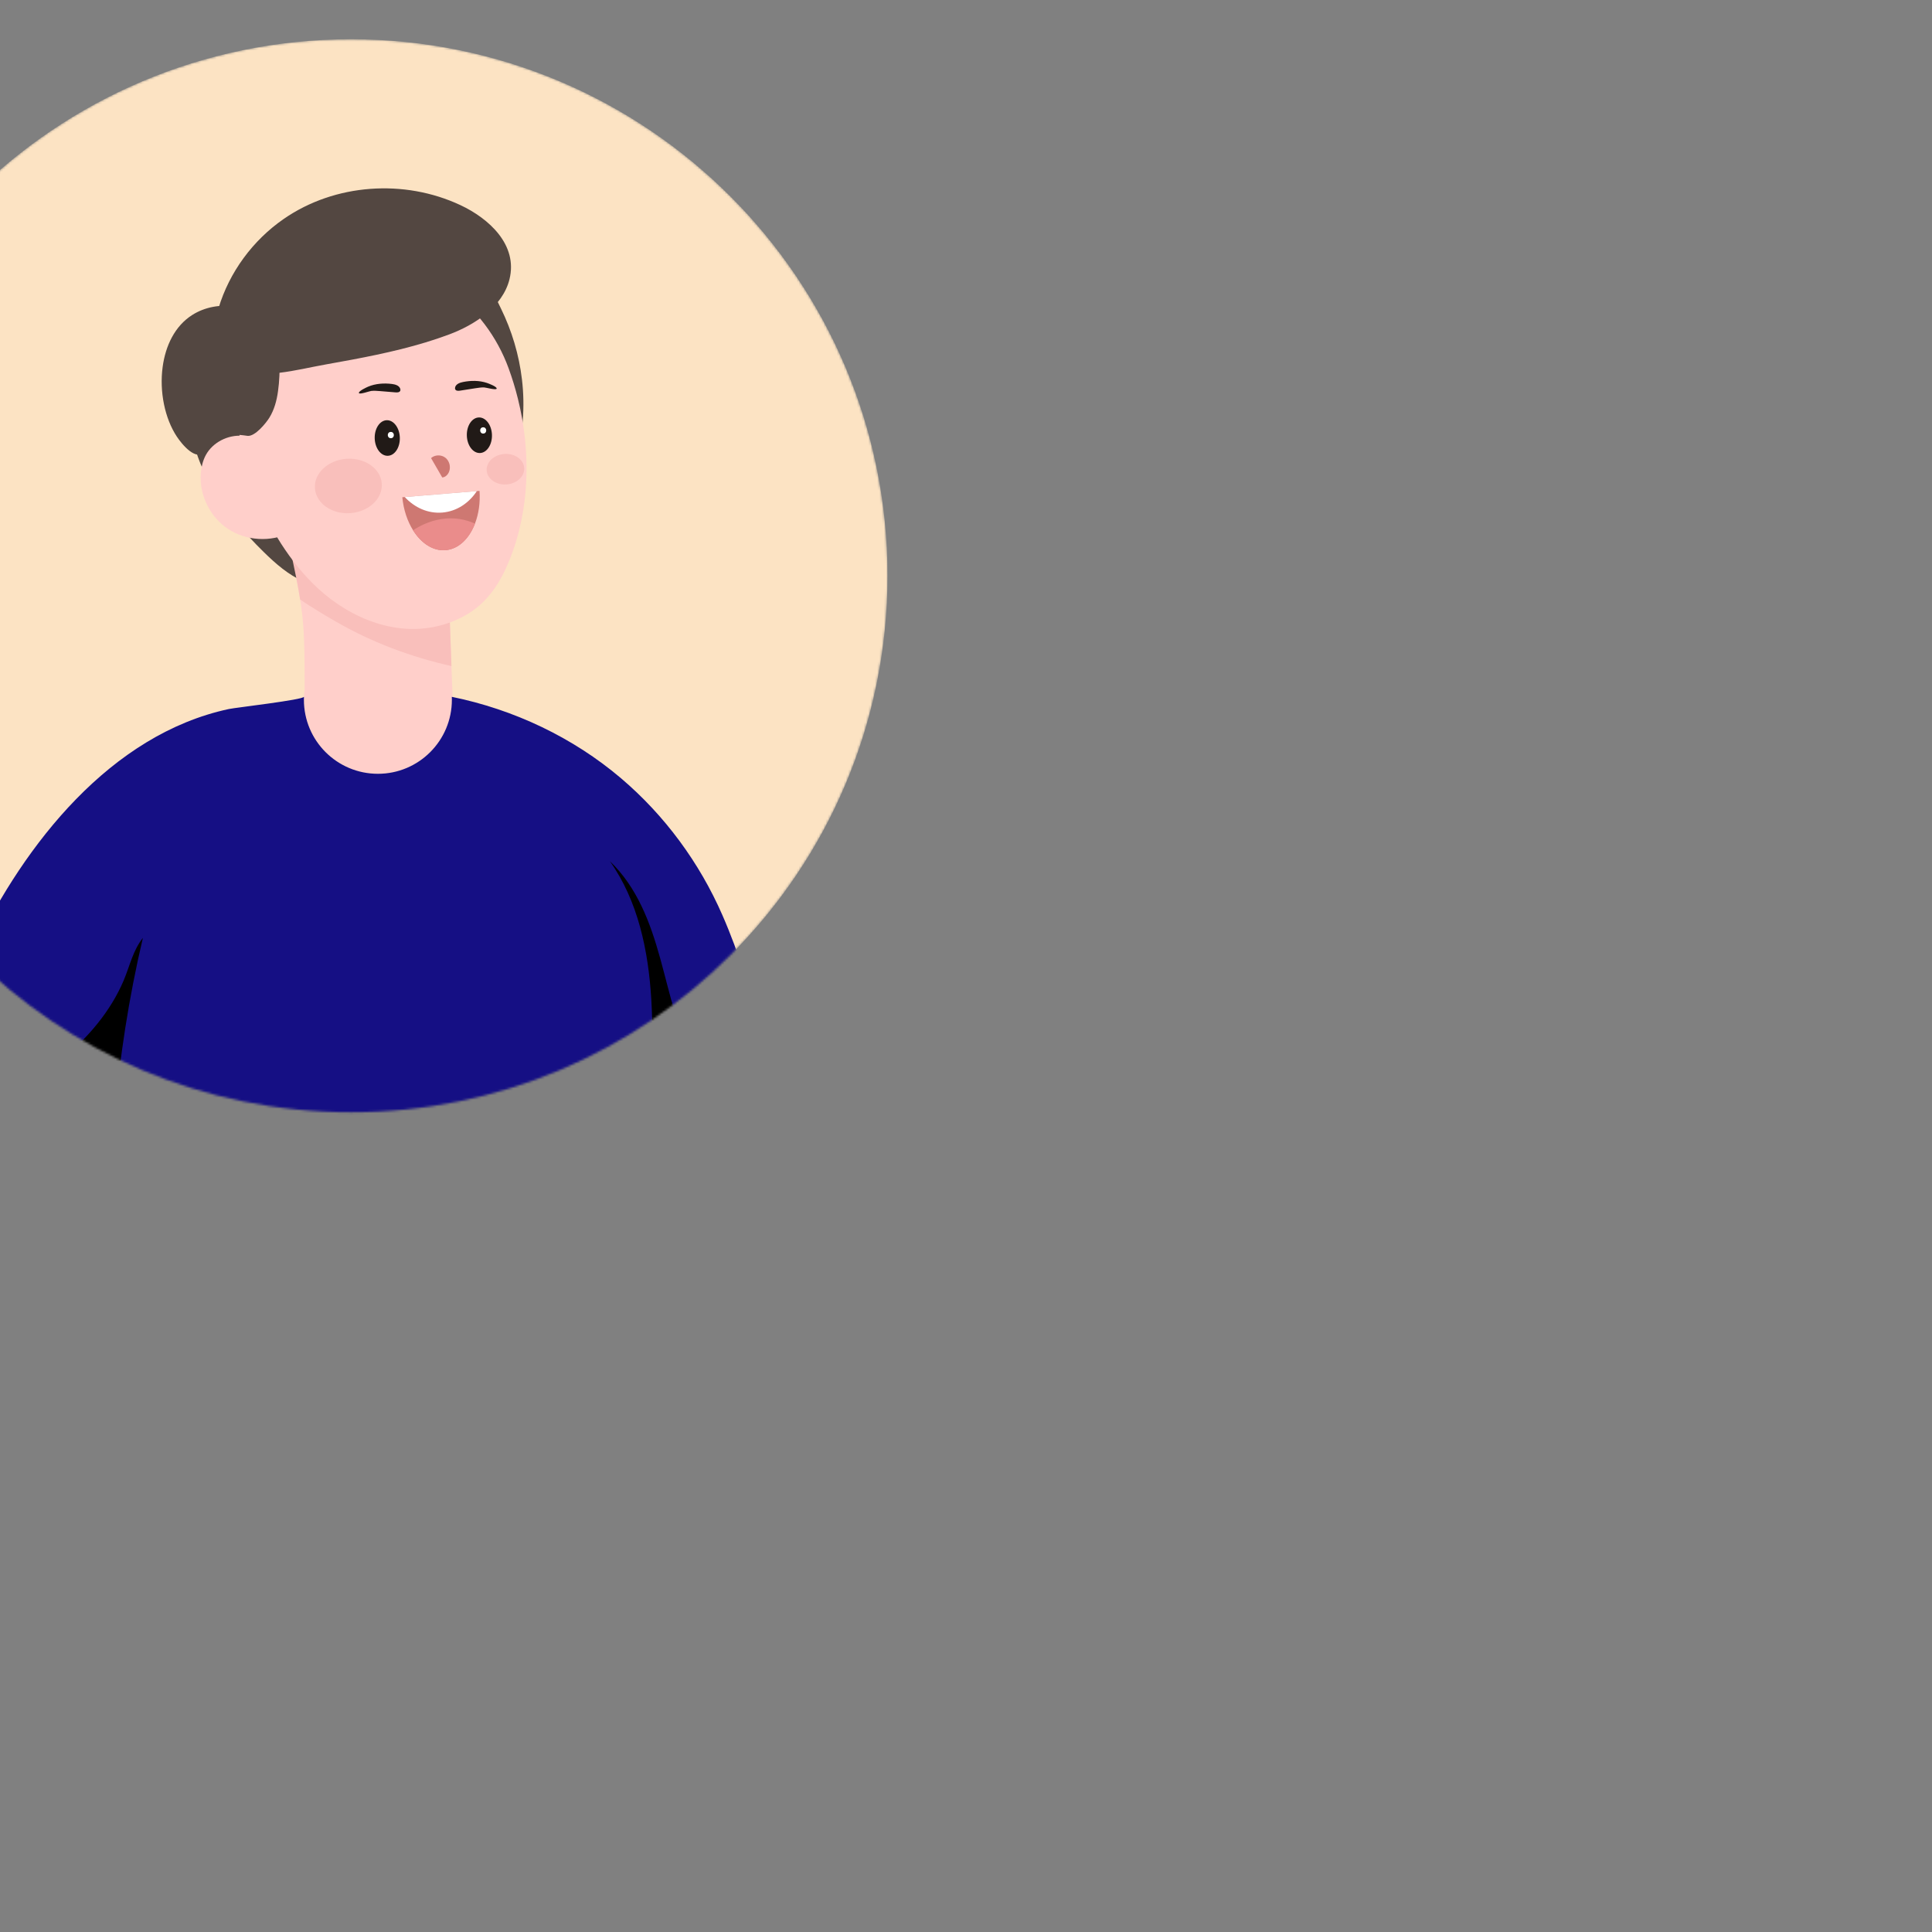 <svg width="500" height="500" viewBox="100 0 860 860" fill="none" xmlns="http://www.w3.org/2000/svg">
<rect x="100" y="0" width="860" height="860" fill="#808080" stroke="none"/>
<mask id="mask0" mask-type="alpha" maskUnits="userSpaceOnUse" x="17" y="17" width="479" height="479">
<path fill-rule="evenodd" clip-rule="evenodd" d="M495.057 256.291C495.057 388.193 388.129 495.111 256.238 495.111C124.337 495.111 17.419 388.193 17.419 256.291C17.419 124.401 124.337 17.472 256.238 17.472C388.129 17.472 495.057 124.401 495.057 256.291" fill="white"/>
</mask>
<g mask="url(#mask0)">
<path fill-rule="evenodd" clip-rule="evenodd" d="M495.057 256.291C495.057 388.193 388.129 495.111 256.238 495.111C124.337 495.111 17.419 388.193 17.419 256.291C17.419 124.401 124.337 17.472 256.238 17.472C388.129 17.472 495.057 124.401 495.057 256.291" fill="#FCE3C3"/>
<path fill-rule="evenodd" clip-rule="evenodd" d="M600.119 825.676C594.261 810.998 588.392 796.32 582.533 781.632C576.906 767.554 571.996 755.416 564.599 742.15C561.554 736.702 557.413 729.569 553.968 724.153C537.498 693.859 521.029 663.565 504.549 633.272C494.128 614.105 483.707 594.938 473.286 575.771C466.437 563.18 459.578 550.546 454.362 537.206C447.903 520.663 444.046 503.235 440.559 485.818C437.977 473.015 435.575 460.139 432.993 447.316C425.48 450.656 417.978 454.028 410.518 457.505C394.523 464.965 378.612 472.741 362.533 480.086C374.713 515.648 388.022 550.662 406.366 583.411C439.126 641.933 487.701 688.021 527.299 742.15C528.732 744.11 528.099 749.989 528.236 752.486C528.668 760.589 527.994 768.671 528.984 776.742C529.986 784.909 531.882 792.959 534.622 800.703C535.865 804.212 539.247 807.436 542.83 804.286C543.157 804.086 543.462 803.843 543.747 803.517C547.298 799.755 547.319 794.602 547.087 789.756C546.834 784.224 547.119 778.987 549.531 773.918C550.185 772.549 551.291 771.253 552.777 770.968C553.683 770.779 554.621 771.01 555.506 771.295C558.456 772.306 560.69 774.14 562.492 776.405C563.44 777.585 564.283 778.892 565.031 780.262C565.758 781.558 566.412 782.896 567.044 784.245C567.824 785.931 568.561 787.617 569.341 789.208C569.488 789.545 569.646 789.861 569.815 790.177C569.952 790.462 570.11 790.757 570.247 791.052C571.195 792.927 572.144 794.792 573.092 796.678C574.81 800.092 576.527 803.506 578.255 806.931C579.751 809.902 581.258 812.884 582.754 815.866C585.389 821.071 588.202 826.909 592.912 830.597C596.431 833.357 602.048 830.523 600.119 825.676" fill="#FFCFCA"/>
<path fill-rule="evenodd" clip-rule="evenodd" d="M160.616 356.666C108.058 356.655 57.723 522.633 56.438 524.782C55.342 526.626 -49.216 680.571 -49.522 680.94C-49.522 680.94 -85.01 716.649 -93.682 727.387C-99.53 734.668 -105.641 742.191 -109.382 750.789C-113.344 759.893 -115.767 769.492 -118.36 779.049C-118.77 780.545 -119.181 782.084 -119.002 783.622C-118.665 786.393 -115.62 788.806 -112.838 787.542C-106.801 784.834 -104.725 776.921 -102.955 771.168C-101.311 765.804 -99.962 760.314 -97.433 755.288C-94.957 750.336 -91.216 746.701 -86.78 743.413C-83.588 741.032 -80.511 738.556 -77.245 736.248C-76.012 735.363 -74.705 734.478 -73.335 733.782C-71.481 732.824 -69.5 732.191 -67.413 732.349C-65.675 732.486 -63.146 733.319 -62.124 734.857C-61.007 736.522 -62.229 738.492 -62.925 740.041C-63.778 741.885 -65.001 743.519 -66.265 745.11C-68.425 747.797 -70.943 750.452 -72.25 753.666C-72.482 754.214 -72.671 754.772 -72.819 755.352C-74.41 761.505 -69.753 770.388 -62.872 764.814C-61.386 763.623 -60.238 762.085 -59.079 760.588C-53.536 753.455 -46.445 747.459 -42.283 739.399C-39.617 734.267 -37.541 728.872 -35.487 723.488C-31.63 713.436 -29.965 707.377 -29.228 702.562L-29.217 702.54L-29.101 702.351C-28.279 701.708 66.922 616.359 123.02 539.882C136.17 521.959 168.392 451.456 183.987 400.289C187.201 389.741 170.426 366.844 160.616 356.666" fill="#FFCFCA"/>
<path fill-rule="evenodd" clip-rule="evenodd" d="M236.394 238.336C252.284 246.45 268.468 253.963 284.758 261.265C289.658 263.456 294.61 265.659 299.868 266.754L301.891 321.968C300.933 322.6 299.911 323.127 298.857 323.57C294.041 335.792 282.145 344.443 268.205 344.443C253.211 344.443 240.567 334.423 236.584 320.714C236.278 320.619 235.983 320.524 235.677 320.44C235.677 319.155 235.667 317.869 235.667 316.584C235.403 314.929 235.266 313.233 235.266 311.505C235.266 309.882 235.393 308.291 235.625 306.721C235.614 304.508 235.604 302.285 235.593 300.062C235.561 291.569 235.519 283.066 234.634 274.615C234.36 272.023 234.023 269.441 233.602 266.87C232.611 260.474 231.262 254.131 229.914 247.788C228.797 242.572 227.69 237.346 226.573 232.141C229.692 234.975 232.622 236.408 236.394 238.336" fill="#FFCFCA"/>
<path fill-rule="evenodd" clip-rule="evenodd" d="M332.691 187.157C331.005 207.82 321.985 227.904 307.234 242.466C300.479 249.125 292.535 254.657 283.705 258.092C274 261.864 263.421 263.044 253.032 262.507C246.889 262.18 240.703 261.253 235.077 258.808C228.323 255.869 222.675 250.895 217.417 245.743C208.429 236.923 200.147 227.271 193.993 216.281C187.85 205.302 183.899 192.91 183.941 180.319C183.952 176.051 184.436 171.71 186.091 167.769C188.293 162.522 192.392 158.328 196.596 154.503C210.494 141.838 226.795 131.47 244.908 126.443C263.642 121.249 283.431 121.944 302.85 122.692C307.771 122.871 312.26 123.841 316.211 126.928C319.435 129.447 321.206 133.714 322.976 137.307C327.844 147.212 331.047 157.949 332.343 168.918C333.06 174.966 333.186 181.088 332.691 187.157" fill="#534741"/>
<path fill-rule="evenodd" clip-rule="evenodd" d="M300.954 296.49C282.777 292.433 265.181 285.795 249.101 276.459C243.98 273.498 238.67 270.316 233.602 266.87C232.611 260.474 231.262 254.131 229.914 247.788C228.797 242.572 227.69 237.346 226.573 232.141C229.692 234.975 232.622 236.408 236.394 238.336C252.284 246.45 268.468 253.963 284.758 261.265C289.658 263.456 294.61 265.659 299.868 266.754L300.954 296.49" fill="#F9BFBB"/>
<path fill-rule="evenodd" clip-rule="evenodd" d="M330.524 177.431C329.386 172.837 327.996 168.306 326.383 163.901C321.315 150.003 311.916 137.211 299.409 128.75C275.374 112.523 241.804 116.496 222.426 137.854C217.832 142.912 214.102 148.707 211.468 154.934C204.945 170.223 204.598 186.672 208.159 202.509C211.278 216.523 217.453 230.052 225.06 241.917C229.749 249.198 235.176 256.068 241.614 261.99C245.291 265.372 249.359 268.438 253.689 271.03C262.382 276.257 272.192 279.618 282.371 279.955C291.569 280.25 300.937 277.827 308.703 272.99C317.459 267.521 322.748 259.113 326.552 249.883C335.888 227.133 336.446 201.234 330.524 177.431" fill="#FFCFCA"/>
<path fill-rule="evenodd" clip-rule="evenodd" d="M229.282 237.061C220.537 241.434 209.473 240.802 201.349 235.333C194.489 230.728 190.011 222.826 189.379 214.607C189.274 213.111 189.284 211.614 189.432 210.108C189.695 207.484 190.37 204.881 191.613 202.563C194.732 196.842 201.507 193.47 207.987 193.986C214.489 194.524 220.463 198.717 223.561 204.449L229.282 237.061" fill="#FFCFCA"/>
<path fill-rule="evenodd" clip-rule="evenodd" d="M256.69 160.1C271.367 157.339 286.077 154.062 299.975 148.857C311.271 144.642 323.768 136.518 326.792 124.306C330.574 109.017 317.73 97.3 304.938 91.304C279.976 79.608 249.114 81.674 226.322 97.437C212.487 106.994 202.077 121.229 197.293 137.108C194.553 146.223 193.415 160.005 204.142 164.23C216.607 169.151 232.023 164.536 244.677 162.292C248.66 161.575 252.675 160.859 256.69 160.1" fill="#534741"/>
<path fill-rule="evenodd" clip-rule="evenodd" d="M172.405 163.303C173.68 153.851 177.853 145.116 185.555 140.216C196.735 133.104 213.657 135.106 220.454 147.276C224.89 155.221 224.963 165.347 223.752 174.145C223.193 178.255 222.108 182.364 219.906 185.925C218.43 188.317 213.436 194.492 210.106 194.007C208.989 193.839 207.83 193.691 206.871 193.617C206.682 193.596 206.492 193.586 206.302 193.586C202.889 193.596 199.706 194.46 196.756 196.167C194.554 197.358 192.784 198.981 191.456 201.035C187.262 205.619 180.951 197.706 178.727 194.366C173.354 186.273 170.909 174.303 172.405 163.303" fill="#534741"/>
<path fill-rule="evenodd" clip-rule="evenodd" d="M390.784 506.773C390.647 506.826 390.521 506.899 390.384 506.952C394.409 574.188 396.759 708.271 401.901 764.875C323.432 760.039 207.273 764.443 138.277 756.056C136.412 721.558 138.256 639.981 147.761 532.03C148.688 521.43 149.763 510.545 150.995 499.418C151.038 499.07 151.069 498.733 151.111 498.375L150.964 498.28C140.743 491.294 129.342 485.014 117.91 478.84C101.988 470.241 86.014 461.865 73.012 452.118C71.874 451.254 88.111 423.384 88.817 421.919C110.966 375.788 149.215 326.897 201.868 315.612C204.966 314.948 235.249 311.503 235.301 310.133C235.291 310.586 235.28 311.039 235.28 311.503C235.28 329.7 250.021 344.441 268.219 344.441C286.405 344.441 301.147 329.7 301.147 311.503C301.147 311.06 301.136 310.617 301.115 310.185C328.732 315.802 355.085 328.267 376.465 346.454C395.895 362.975 411.352 383.986 421.552 407.336C423.449 411.656 425.198 416.039 426.852 420.465C433.691 438.862 439.012 457.776 444.744 476.521C437.853 481.611 430.256 486.51 422.237 491.136C412.237 496.9 401.564 502.21 390.784 506.773" fill="#150F84"/>
<path fill-rule="evenodd" clip-rule="evenodd" d="M389.92 444.976C391.131 465.555 389.667 486.207 390.784 506.775C401.563 502.202 412.226 496.902 422.237 491.138C417.4 486.081 413.206 480.391 409.813 474.237C401.7 459.528 398.349 442.763 393.871 426.579C389.382 410.383 383.576 394.957 371.448 383.314C384.051 401.048 388.634 423.281 389.92 444.976" fill="black"/>
<path fill-rule="evenodd" clip-rule="evenodd" d="M265.258 174.017C266.564 173.88 267.871 173.986 269.177 174.091C271.475 174.281 273.782 174.47 276.09 174.66C276.848 174.723 277.807 174.681 278.144 173.986C278.302 173.649 278.25 173.238 278.102 172.89C277.544 171.552 275.911 171.109 274.478 170.92C270.937 170.477 267.186 170.719 263.867 172.121C263.214 172.395 259.505 174.091 259.768 174.966C260 175.735 264.52 174.091 265.258 174.017" fill="#211A17"/>
<path fill-rule="evenodd" clip-rule="evenodd" d="M315.526 172.458C314.22 172.416 312.924 172.616 311.628 172.816C309.341 173.174 307.055 173.532 304.779 173.891C304.02 174.007 303.061 174.038 302.682 173.374C302.492 173.037 302.513 172.626 302.629 172.268C303.093 170.898 304.694 170.329 306.106 170.045C309.605 169.339 313.366 169.307 316.78 170.466C317.444 170.688 321.279 172.11 321.079 172.995C320.9 173.785 316.274 172.479 315.526 172.458" fill="#211A17"/>
<path fill-rule="evenodd" clip-rule="evenodd" d="M311.43 233.067C308.848 239.789 304.096 244.426 298.332 244.9C292.779 245.363 287.511 241.855 283.865 236.038C281.368 232.045 279.629 226.976 279.081 221.339L280.167 221.244L312.262 218.6L313.453 218.505C313.822 223.836 313.052 228.863 311.43 233.067" fill="#CE7872"/>
<path fill-rule="evenodd" clip-rule="evenodd" d="M312.264 218.6C308.703 223.995 303.245 227.63 296.891 228.157C290.537 228.684 284.573 225.986 280.169 221.245L312.264 218.6" fill="white"/>
<path fill-rule="evenodd" clip-rule="evenodd" d="M311.432 233.065C308.85 239.787 304.098 244.424 298.334 244.898C292.781 245.361 287.513 241.853 283.867 236.036C285.437 235.004 287.07 234.097 288.788 233.339C293.73 231.137 299.283 230.178 304.625 231.031C307.006 231.411 309.261 232.117 311.432 233.065" fill="#EA8C8B"/>
<path fill-rule="evenodd" clip-rule="evenodd" d="M277.975 194.809C278.112 199.181 275.71 202.806 272.622 202.89C269.535 202.985 266.932 199.519 266.795 195.146C266.669 190.762 269.061 187.148 272.148 187.053C275.235 186.959 277.849 190.436 277.975 194.809" fill="#211A17"/>
<path fill-rule="evenodd" clip-rule="evenodd" d="M273.927 192.266C272.125 192.319 272.21 195.111 274.011 195.059C275.813 195.006 275.729 192.214 273.927 192.266" fill="white"/>
<path fill-rule="evenodd" clip-rule="evenodd" d="M307.807 193.913C307.934 198.286 310.547 201.753 313.634 201.658C316.721 201.563 319.113 197.949 318.987 193.576C318.85 189.193 316.247 185.726 313.16 185.821C310.073 185.916 307.67 189.53 307.807 193.913" fill="#211A17"/>
<path fill-rule="evenodd" clip-rule="evenodd" d="M315.045 190.203C313.254 190.255 313.328 193.048 315.129 192.995C316.931 192.942 316.847 190.139 315.045 190.203" fill="white"/>
<path fill-rule="evenodd" clip-rule="evenodd" d="M298.25 203.744C296.427 202.321 293.593 202.363 291.875 203.912L296.859 212.532C298.25 212.447 299.388 211.288 299.894 209.992C300.747 207.843 300.073 205.166 298.25 203.744" fill="#CE7872"/>
<path fill-rule="evenodd" clip-rule="evenodd" d="M254.226 204.229C246.007 204.798 239.716 210.667 240.18 217.347C240.644 224.028 247.682 228.98 255.901 228.411C264.12 227.842 270.41 221.963 269.947 215.282C269.483 208.602 262.445 203.66 254.226 204.229" fill="#F9BFBB"/>
<path fill-rule="evenodd" clip-rule="evenodd" d="M333.337 208.274C333.084 204.534 329.133 201.752 324.518 202.068C319.902 202.395 316.372 205.693 316.636 209.434C316.899 213.185 320.851 215.966 325.455 215.64C330.07 215.324 333.6 212.026 333.337 208.274" fill="#F9BFBB"/>
<path fill-rule="evenodd" clip-rule="evenodd" d="M163.606 417.484C157.358 444.038 153.133 471.086 150.962 498.282C140.741 491.296 129.34 485.016 117.908 478.841C121.301 476.481 124.599 473.983 127.791 471.339C139.213 461.845 149.171 450.233 154.998 436.567C157.832 429.865 159.107 423.195 163.606 417.484" fill="black"/>
</g>
</svg>
